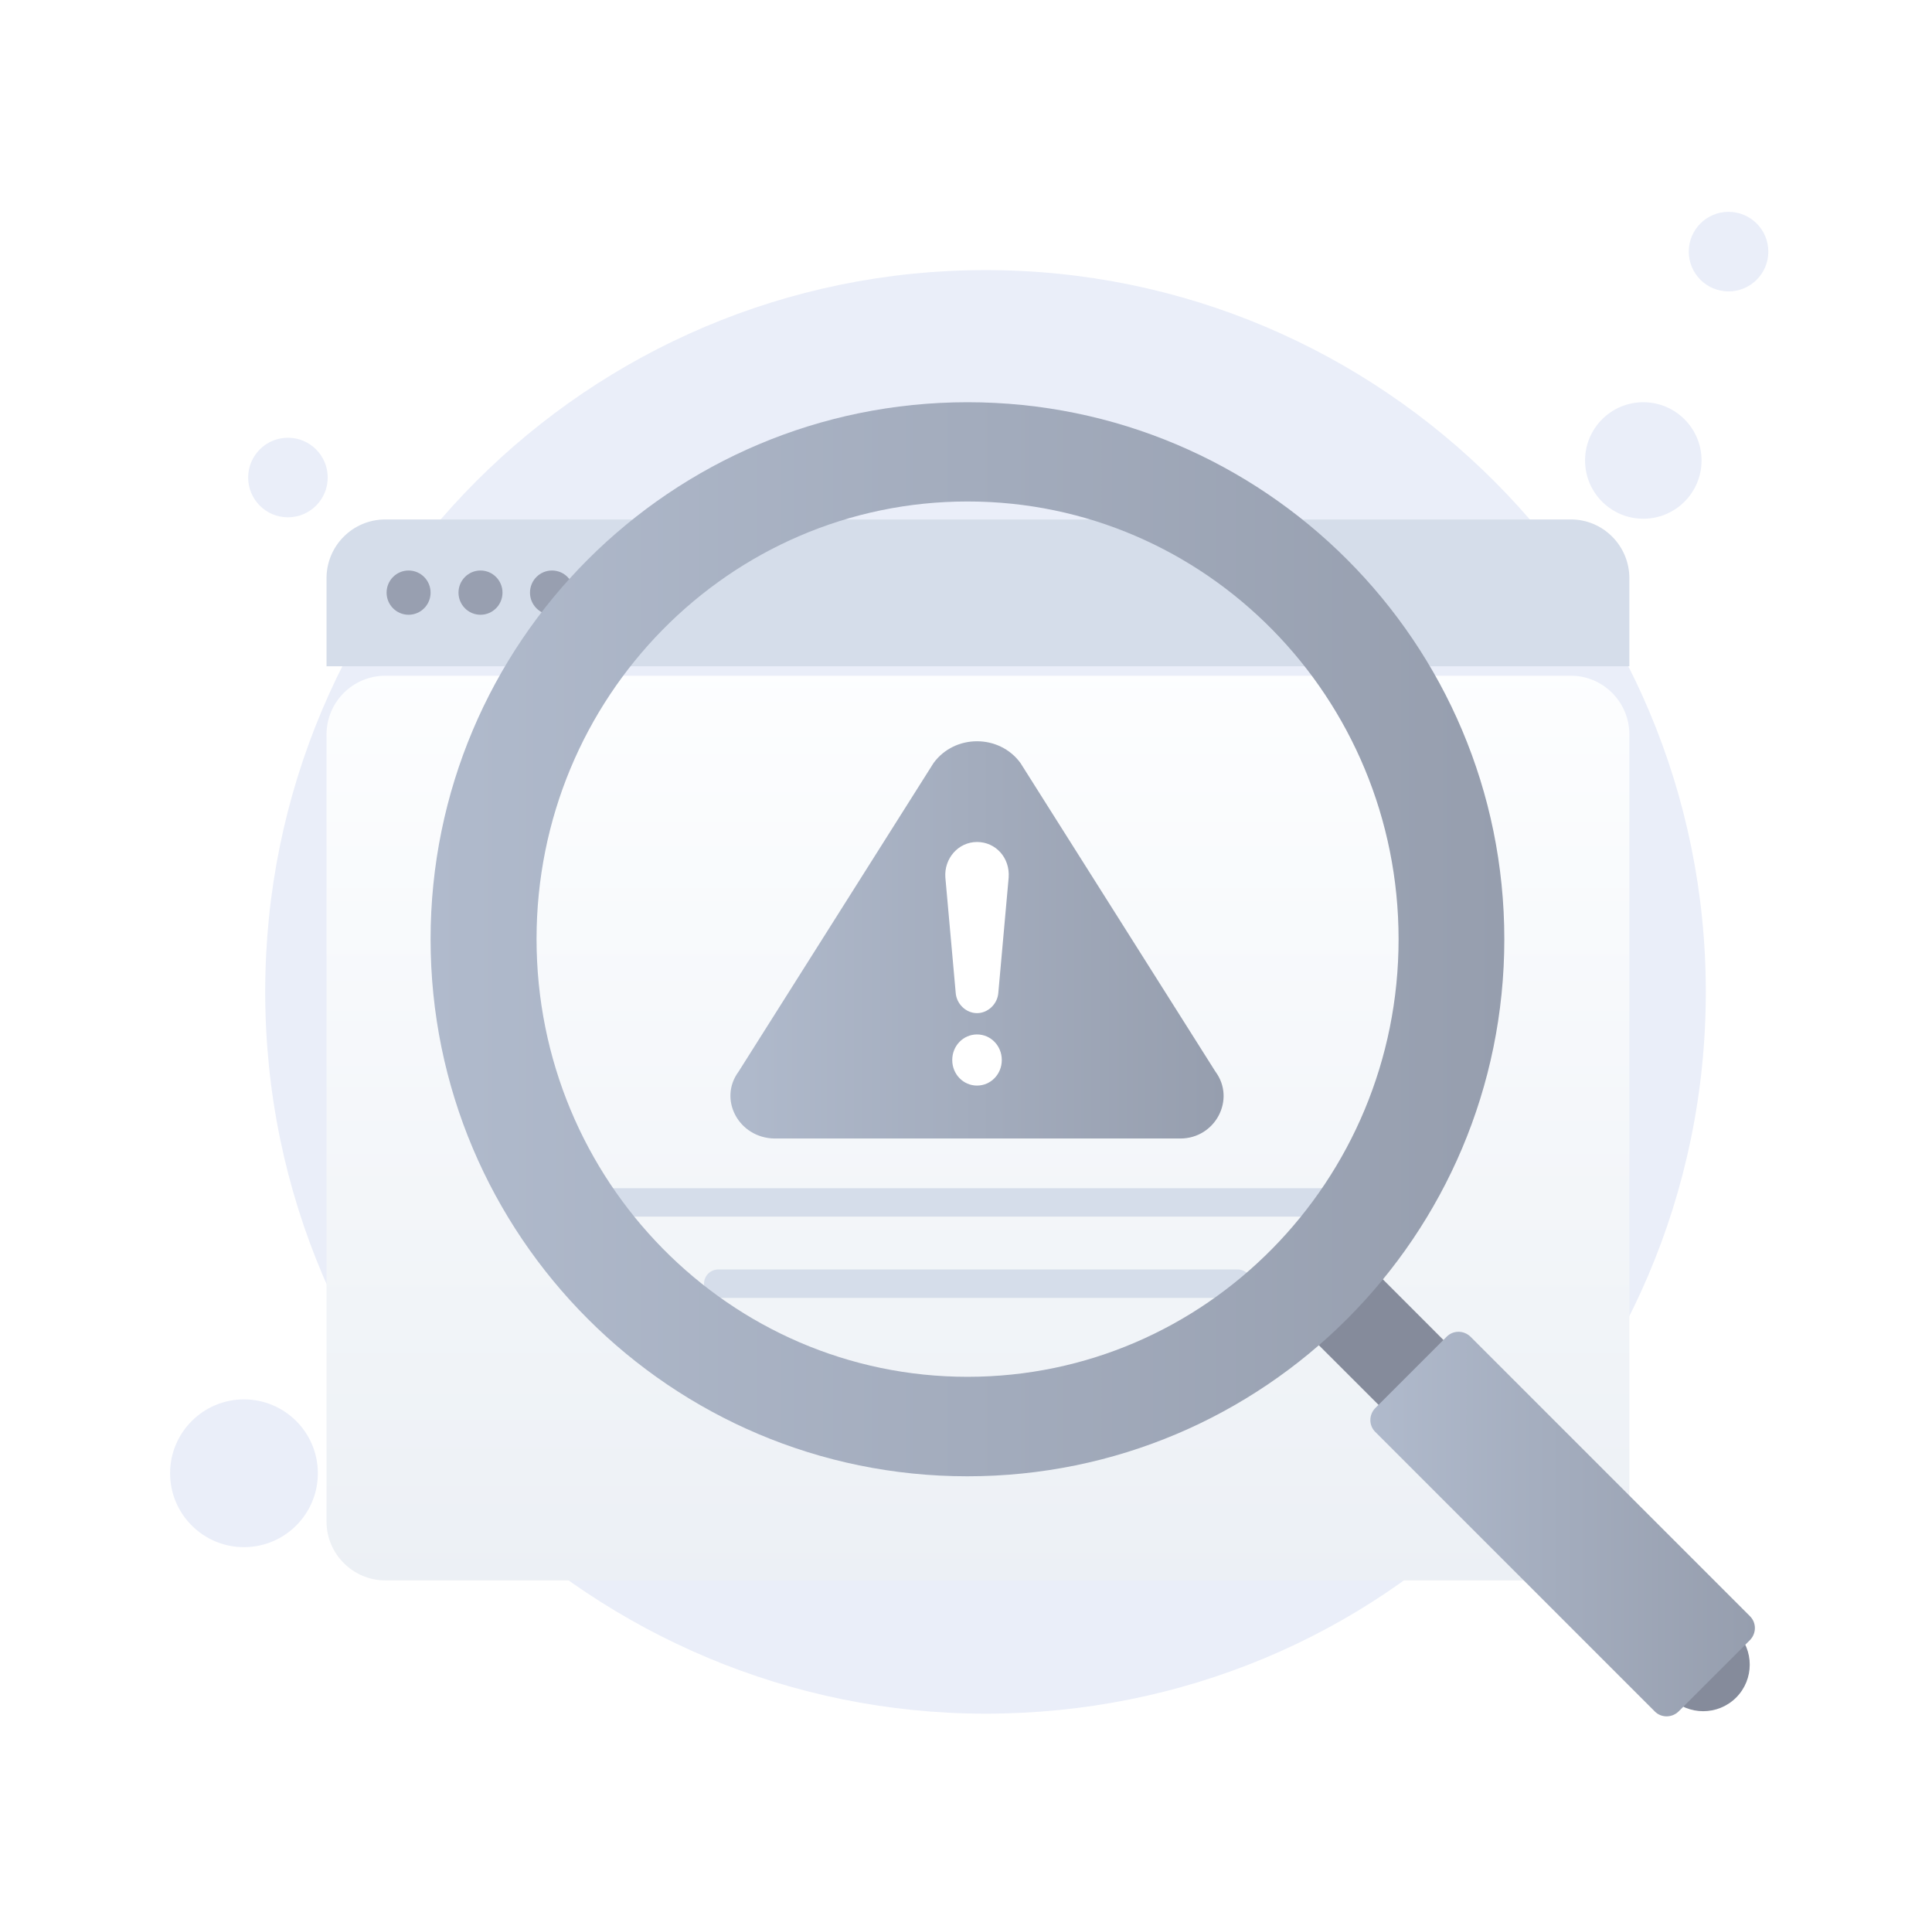 <svg width="301" height="300" viewBox="0 0 301 300" fill="none" xmlns="http://www.w3.org/2000/svg">
<g clip-path="url(#clip0_5234_125879)">
<path d="M265.761 154.518C265.761 185.949 252.923 214.281 232.338 234.644C212.196 254.787 184.306 266.96 153.54 266.96C122.994 266.96 95.105 254.565 74.741 234.644C54.156 214.281 41.318 185.949 41.318 154.518C41.318 92.32 91.563 42.075 153.54 42.075C215.516 42.075 265.761 92.541 265.761 154.518Z" fill="#EAEEF9"/>
<path d="M256.022 80.81C261.034 80.81 265.097 76.747 265.097 71.735C265.097 66.723 261.034 62.66 256.022 62.66C251.01 62.66 246.947 66.723 246.947 71.735C246.947 76.747 251.01 80.81 256.022 80.81Z" fill="#EAEEF9"/>
<path d="M269.302 45.395C272.725 45.395 275.5 42.62 275.5 39.197C275.5 35.775 272.725 33 269.302 33C265.88 33 263.105 35.775 263.105 39.197C263.105 42.62 265.88 45.395 269.302 45.395Z" fill="#EAEEF9"/>
<path d="M44.859 80.588C48.282 80.588 51.057 77.814 51.057 74.391C51.057 70.968 48.282 68.193 44.859 68.193C41.437 68.193 38.662 70.968 38.662 74.391C38.662 77.814 41.437 80.588 44.859 80.588Z" fill="#EAEEF9"/>
<path d="M38.01 241.02C44.367 241.02 49.52 235.867 49.52 229.51C49.52 223.153 44.367 218 38.01 218C31.653 218 26.5 223.153 26.5 229.51C26.5 235.867 31.653 241.02 38.01 241.02Z" fill="#EAEEF9"/>
<g filter="url(#filter0_d_5234_125879)">
<path d="M253.85 90.069V212.704C253.85 217.808 249.764 221.852 244.755 221.852H60.033C55.024 221.852 50.872 217.742 50.872 212.704V90.069C50.872 85.031 54.958 80.921 60.033 80.921H244.755C249.764 80.921 253.85 85.031 253.85 90.069Z" fill="url(#paint0_linear_5234_125879)"/>
</g>
<path d="M115.071 166.935L145.448 118.859C148.754 114.348 155.676 114.348 158.983 118.859L189.359 166.935C192.562 171.245 189.359 177.36 183.883 177.36H120.651C115.071 177.26 111.868 171.245 115.071 166.935Z" fill="url(#paint1_linear_5234_125879)"/>
<path d="M152.216 131.167C149.321 131.167 147.07 133.711 147.284 136.698L148.892 154.621C149 156.391 150.501 157.829 152.216 157.829C153.931 157.829 155.432 156.391 155.539 154.621L157.147 136.698C157.362 133.601 155.11 131.167 152.216 131.167Z" fill="white"/>
<path d="M152.217 161.148C150.072 161.148 148.357 162.918 148.357 165.131C148.357 167.344 150.072 169.114 152.217 169.114C154.361 169.114 156.076 167.344 156.076 165.131C156.076 162.918 154.361 161.148 152.217 161.148Z" fill="white"/>
<path d="M253.85 90.069V103.79H50.872V90.069C50.872 85.031 54.958 80.921 60.033 80.921H244.755C249.764 80.921 253.85 85.031 253.85 90.069Z" fill="#D5DDEA"/>
<path d="M63.657 95.769C65.55 95.769 67.084 94.226 67.084 92.322C67.084 90.418 65.55 88.875 63.657 88.875C61.764 88.875 60.23 90.418 60.23 92.322C60.23 94.226 61.764 95.769 63.657 95.769Z" fill="#989FB0"/>
<path d="M74.86 95.769C76.753 95.769 78.287 94.226 78.287 92.322C78.287 90.418 76.753 88.875 74.86 88.875C72.968 88.875 71.433 90.418 71.433 92.322C71.433 94.226 72.968 95.769 74.86 95.769Z" fill="#989FB0"/>
<path d="M85.998 95.769C87.891 95.769 89.425 94.226 89.425 92.322C89.425 90.418 87.891 88.875 85.998 88.875C84.105 88.875 82.571 90.418 82.571 92.322C82.571 94.226 84.105 95.769 85.998 95.769Z" fill="#989FB0"/>
<path d="M93.247 187.315H211.475" stroke="#D5DDEA" stroke-width="4.427" stroke-miterlimit="10" stroke-linecap="round" stroke-linejoin="round"/>
<path d="M111.897 199.976H192.824" stroke="#D5DDEA" stroke-width="4.427" stroke-miterlimit="10" stroke-linecap="round" stroke-linejoin="round"/>
<path d="M244.875 248.931L200.724 204.815L210.845 194.694L254.962 238.845L244.875 248.931Z" fill="#858B9B"/>
<path d="M260.223 264.454L226.368 230.599C223.541 227.772 223.541 223.165 226.368 220.338C229.195 217.511 233.802 217.511 236.629 220.338L270.484 254.193C273.311 257.02 273.311 261.627 270.484 264.454C267.657 267.281 263.05 267.281 260.223 264.454Z" fill="#858B9B"/>
<path d="M257.814 266.619L214.257 223.061C213.245 222.049 213.245 220.408 214.257 219.361L225.39 208.228C226.403 207.215 228.043 207.215 229.09 208.228L272.648 251.785C273.66 252.797 273.66 254.438 272.648 255.485L261.514 266.619C260.467 267.631 258.826 267.631 257.814 266.619Z" fill="url(#paint2_linear_5234_125879)"/>
<path d="M150.744 62.66C104.534 62.66 67.084 100.109 67.084 146.32C67.084 192.495 104.534 229.98 150.709 229.98C196.919 229.98 234.369 192.53 234.369 146.32C234.369 100.109 196.919 62.66 150.744 62.66ZM150.744 214.483C113.643 214.483 83.593 183.944 83.593 146.285C83.593 108.626 113.643 78.121 150.744 78.121C187.845 78.121 217.895 108.66 217.895 146.32C217.895 183.979 187.81 214.483 150.744 214.483Z" fill="url(#paint3_linear_5234_125879)"/>
</g>
<defs>
<filter id="filter0_d_5234_125879" x="2.177" y="56.573" width="300.369" height="238.322" filterUnits="userSpaceOnUse" color-interpolation-filters="sRGB">
<feFlood flood-opacity="0" result="BackgroundImageFix"/>
<feColorMatrix in="SourceAlpha" type="matrix" values="0 0 0 0 0 0 0 0 0 0 0 0 0 0 0 0 0 0 127 0" result="hardAlpha"/>
<feOffset dy="24.348"/>
<feGaussianBlur stdDeviation="24.348"/>
<feColorMatrix type="matrix" values="0 0 0 0 0.398 0 0 0 0 0.477 0 0 0 0 0.575 0 0 0 0.27 0"/>
<feBlend mode="normal" in2="BackgroundImageFix" result="effect1_dropShadow_5234_125879"/>
<feBlend mode="normal" in="SourceGraphic" in2="effect1_dropShadow_5234_125879" result="shape"/>
</filter>
<linearGradient id="paint0_linear_5234_125879" x1="152.295" y1="77.661" x2="152.295" y2="223.371" gradientUnits="userSpaceOnUse">
<stop stop-color="#FDFEFF"/>
<stop offset="0.996" stop-color="#ECF0F5"/>
</linearGradient>
<linearGradient id="paint1_linear_5234_125879" x1="113.763" y1="148.045" x2="190.648" y2="148.045" gradientUnits="userSpaceOnUse">
<stop stop-color="#B0BACC"/>
<stop offset="1" stop-color="#969EAE"/>
</linearGradient>
<linearGradient id="paint2_linear_5234_125879" x1="213.47" y1="237.43" x2="273.418" y2="237.43" gradientUnits="userSpaceOnUse">
<stop stop-color="#B0BACC"/>
<stop offset="1" stop-color="#969EAE"/>
</linearGradient>
<linearGradient id="paint3_linear_5234_125879" x1="67.007" y1="146.338" x2="234.4" y2="146.338" gradientUnits="userSpaceOnUse">
<stop stop-color="#B0BACC"/>
<stop offset="1" stop-color="#969EAE"/>
</linearGradient>
<clipPath id="clip0_5234_125879">
<rect width="300" height="300" fill="white" transform="translate(0.5)"/>
</clipPath>
</defs>
</svg>
